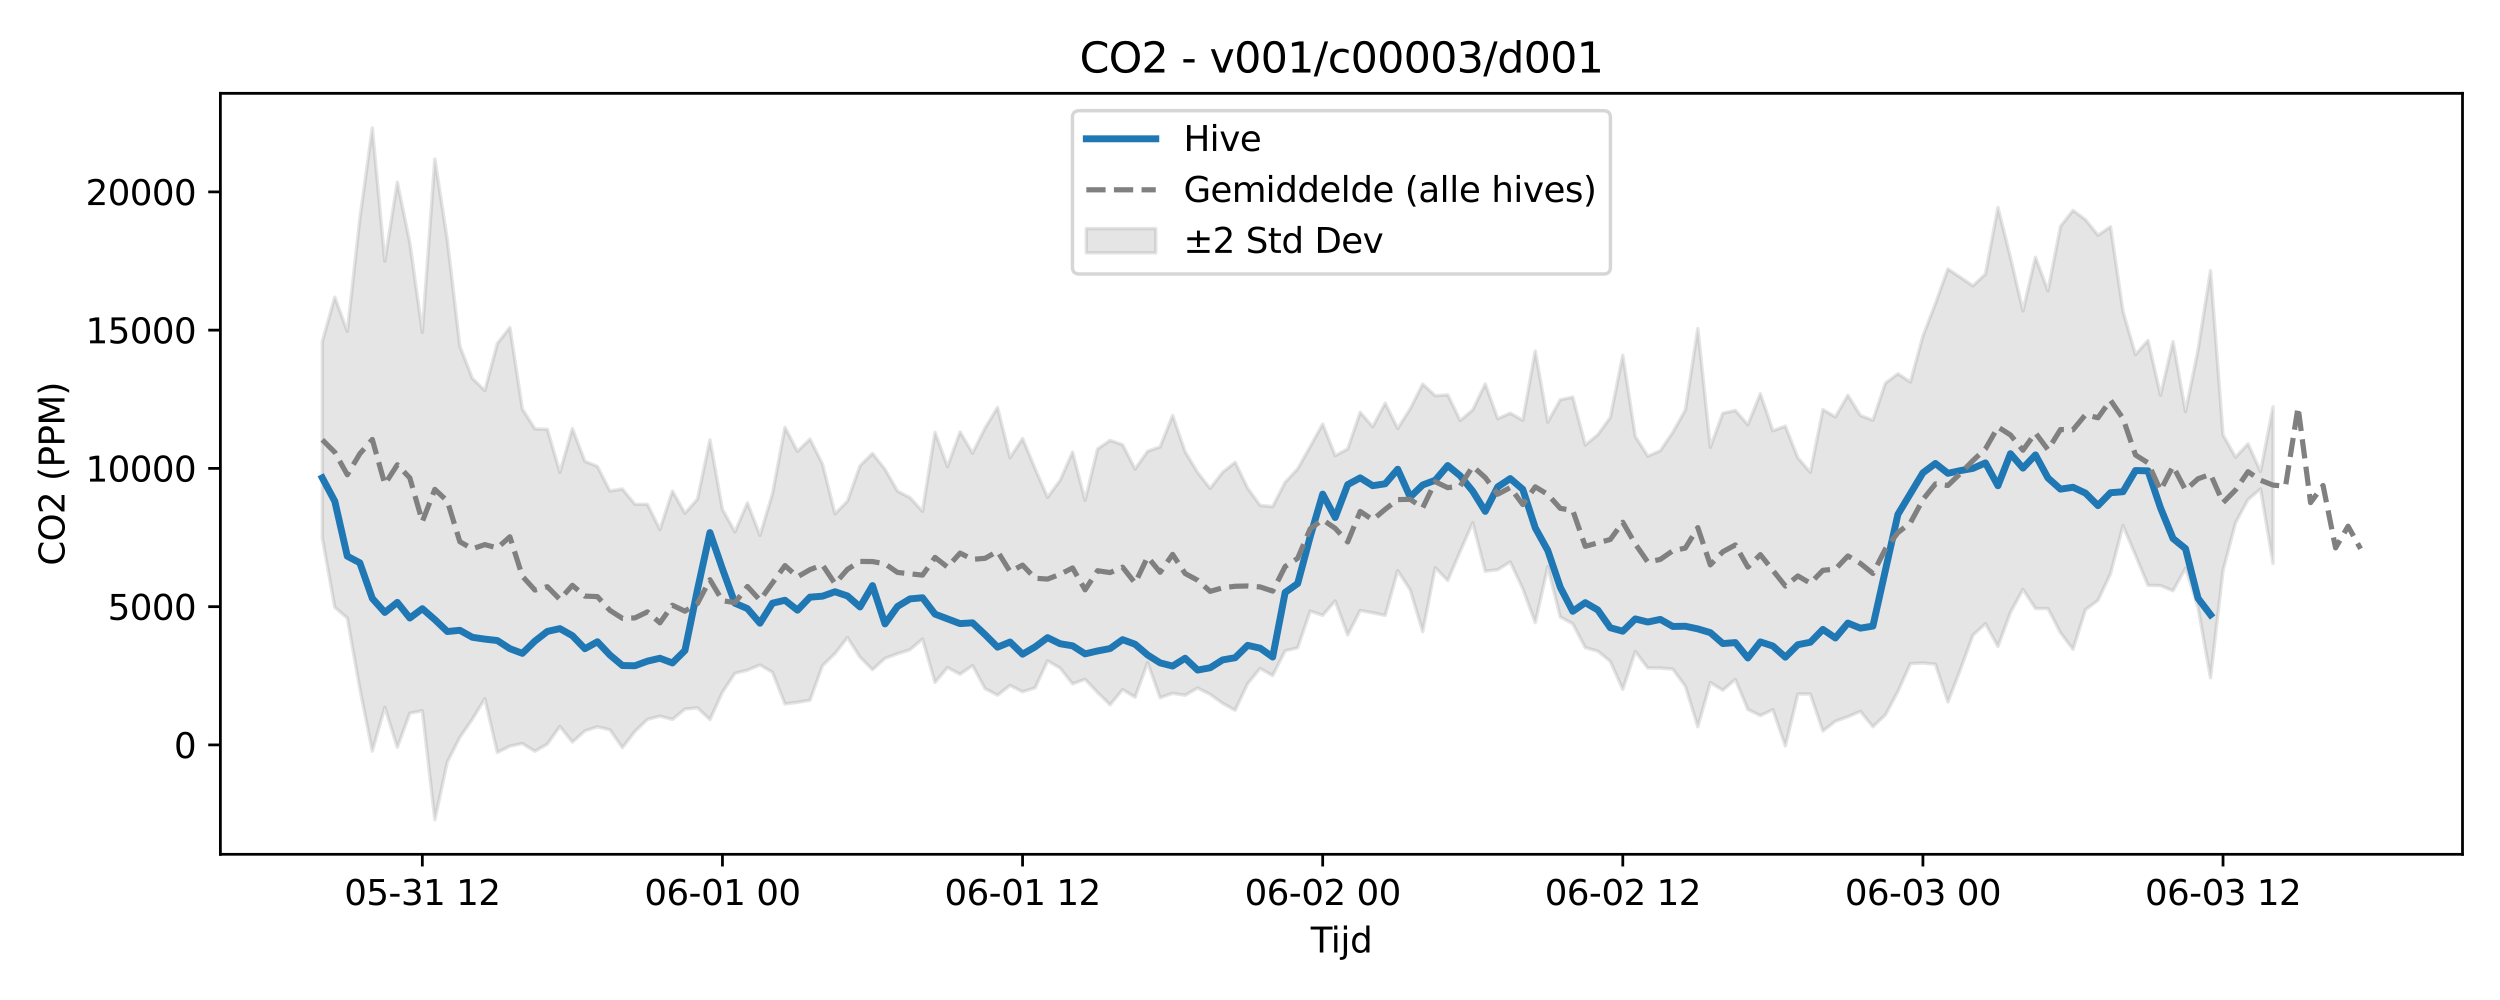 <?xml version="1.0" encoding="utf-8" standalone="no"?>
<!DOCTYPE svg PUBLIC "-//W3C//DTD SVG 1.1//EN"
  "http://www.w3.org/Graphics/SVG/1.1/DTD/svg11.dtd">
<svg xmlns:xlink="http://www.w3.org/1999/xlink" width="720pt" height="288pt" viewBox="0 0 720 288" xmlns="http://www.w3.org/2000/svg" version="1.1">
 <defs>
  <style type="text/css">*{stroke-linejoin: round; stroke-linecap: butt}</style>
 </defs>
 <g id="figure_1">
  <g id="patch_1">
   <path d="M 0 288 
L 720 288 
L 720 0 
L 0 0 
z
" style="fill: #ffffff"/>
  </g>
  <g id="axes_1">
   <g id="patch_2">
    <path d="M 63.47 246.04 
L 709.2 246.04 
L 709.2 26.88 
L 63.47 26.88 
z
" style="fill: #ffffff"/>
   </g>
   <g id="FillBetweenPolyCollection_1">
    <defs>
     <path id="m9dc42ffeba" d="M 92.821 -189.612 
L 92.821 -133.064 
L 96.423 -113.085 
L 100.024 -110.001 
L 103.626 -89.713 
L 107.227 -71.7 
L 110.828 -84.316 
L 114.43 -72.768 
L 118.031 -82.601 
L 121.633 -83.304 
L 125.234 -51.922 
L 128.835 -68.562 
L 132.437 -75.65 
L 136.038 -80.87 
L 139.639 -86.763 
L 143.241 -71.301 
L 146.842 -73.111 
L 150.444 -73.869 
L 154.045 -71.629 
L 157.646 -73.724 
L 161.248 -78.782 
L 164.849 -74.279 
L 168.451 -77.502 
L 172.052 -78.667 
L 175.653 -77.838 
L 179.255 -72.668 
L 182.856 -77.336 
L 186.458 -80.811 
L 190.059 -81.745 
L 193.66 -80.799 
L 197.262 -83.781 
L 200.863 -84.152 
L 204.465 -80.753 
L 208.066 -88.667 
L 211.667 -94.09 
L 215.269 -94.985 
L 218.87 -96.492 
L 222.472 -94.39 
L 226.073 -85.267 
L 229.674 -85.727 
L 233.276 -86.34 
L 236.877 -96.282 
L 240.479 -99.778 
L 244.08 -104.398 
L 247.681 -98.752 
L 251.283 -95.131 
L 254.884 -98.405 
L 258.486 -99.74 
L 262.087 -100.87 
L 265.688 -103.971 
L 269.29 -91.457 
L 272.891 -95.737 
L 276.492 -93.824 
L 280.094 -96.32 
L 283.695 -89.676 
L 287.297 -87.791 
L 290.898 -90.602 
L 294.499 -88.768 
L 298.101 -89.904 
L 301.702 -97.682 
L 305.304 -95.595 
L 308.905 -91.046 
L 312.506 -92.357 
L 316.108 -88.549 
L 319.709 -85.011 
L 323.311 -89.403 
L 326.912 -87.203 
L 330.513 -97.173 
L 334.115 -87.071 
L 337.716 -88.318 
L 341.318 -87.76 
L 344.919 -89.848 
L 348.52 -88.032 
L 352.122 -85.446 
L 355.723 -83.454 
L 359.325 -91.096 
L 362.926 -95.494 
L 366.527 -93.433 
L 370.129 -100.579 
L 373.73 -101.437 
L 377.332 -112.008 
L 380.933 -110.781 
L 384.534 -114.923 
L 388.136 -105.139 
L 391.737 -112.174 
L 395.338 -111.524 
L 398.94 -110.764 
L 402.541 -123.637 
L 406.143 -118.122 
L 409.744 -106.09 
L 413.345 -124.502 
L 416.947 -120.823 
L 420.548 -129.225 
L 424.15 -137.452 
L 427.751 -123.492 
L 431.352 -123.935 
L 434.954 -126.158 
L 438.555 -118.444 
L 442.157 -108.688 
L 445.758 -124.797 
L 449.359 -110.328 
L 452.961 -108.349 
L 456.562 -101.485 
L 460.164 -100.472 
L 463.765 -97.515 
L 467.366 -89.475 
L 470.968 -100.364 
L 474.569 -95.615 
L 478.171 -95.595 
L 481.772 -95.281 
L 485.373 -90.403 
L 488.975 -78.691 
L 492.576 -91.437 
L 496.178 -89.209 
L 499.779 -92.32 
L 503.38 -83.673 
L 506.982 -81.907 
L 510.583 -83.607 
L 514.184 -73.16 
L 517.786 -88.109 
L 521.387 -88.1 
L 524.989 -77.467 
L 528.59 -80.268 
L 532.191 -81.584 
L 535.793 -83.134 
L 539.394 -78.698 
L 542.996 -82.114 
L 546.597 -88.839 
L 550.198 -96.884 
L 553.8 -97.052 
L 557.401 -96.69 
L 561.003 -85.836 
L 564.604 -95.204 
L 568.205 -105.051 
L 571.807 -108.364 
L 575.408 -101.823 
L 579.01 -111.619 
L 582.611 -118.246 
L 586.212 -112.745 
L 589.814 -112.728 
L 593.415 -105.796 
L 597.017 -101.002 
L 600.618 -112.412 
L 604.219 -115.102 
L 607.821 -122.739 
L 611.422 -136.623 
L 615.024 -128.073 
L 618.625 -119.439 
L 622.226 -119.338 
L 625.828 -117.855 
L 629.429 -124.352 
L 633.031 -113.023 
L 636.632 -92.803 
L 640.233 -123.706 
L 643.835 -137.444 
L 647.436 -144.124 
L 651.037 -147.192 
L 654.639 -125.714 
L 654.639 -170.851 
L 654.639 -170.851 
L 651.037 -152.192 
L 647.436 -160.18 
L 643.835 -156.334 
L 640.233 -162.744 
L 636.632 -210.026 
L 633.031 -187.197 
L 629.429 -169.42 
L 625.828 -189.628 
L 622.226 -174.188 
L 618.625 -189.969 
L 615.024 -185.856 
L 611.422 -198.344 
L 607.821 -222.704 
L 604.219 -220.256 
L 600.618 -224.721 
L 597.017 -227.415 
L 593.415 -222.779 
L 589.814 -204.217 
L 586.212 -213.914 
L 582.611 -198.434 
L 579.01 -213.856 
L 575.408 -228.234 
L 571.807 -209.069 
L 568.205 -205.681 
L 564.604 -208.125 
L 561.003 -210.543 
L 557.401 -200.571 
L 553.8 -191.21 
L 550.198 -177.975 
L 546.597 -180.353 
L 542.996 -177.633 
L 539.394 -166.968 
L 535.793 -168.347 
L 532.191 -174.173 
L 528.59 -167.927 
L 524.989 -170.039 
L 521.387 -151.972 
L 517.786 -156.134 
L 514.184 -165.274 
L 510.583 -163.951 
L 506.982 -174.622 
L 503.38 -165.669 
L 499.779 -169.79 
L 496.178 -169.001 
L 492.576 -159.186 
L 488.975 -193.39 
L 485.373 -169.905 
L 481.772 -163.493 
L 478.171 -158.191 
L 474.569 -156.621 
L 470.968 -162.294 
L 467.366 -185.702 
L 463.765 -167.743 
L 460.164 -162.799 
L 456.562 -159.836 
L 452.961 -173.622 
L 449.359 -172.861 
L 445.758 -166.434 
L 442.157 -186.893 
L 438.555 -166.946 
L 434.954 -169.007 
L 431.352 -167.403 
L 427.751 -177.43 
L 424.15 -169.951 
L 420.548 -166.878 
L 416.947 -174.287 
L 413.345 -174.024 
L 409.744 -177.377 
L 406.143 -170.271 
L 402.541 -164.593 
L 398.94 -171.883 
L 395.338 -165.088 
L 391.737 -169.245 
L 388.136 -158.708 
L 384.534 -156.768 
L 380.933 -165.869 
L 377.332 -159.376 
L 373.73 -152.97 
L 370.129 -149.113 
L 366.527 -142.097 
L 362.926 -142.432 
L 359.325 -147.389 
L 355.723 -154.854 
L 352.122 -151.985 
L 348.52 -147.326 
L 344.919 -151.925 
L 341.318 -157.899 
L 337.716 -168.36 
L 334.115 -159.303 
L 330.513 -158.035 
L 326.912 -152.917 
L 323.311 -159.908 
L 319.709 -161.177 
L 316.108 -158.709 
L 312.506 -143.911 
L 308.905 -157.805 
L 305.304 -149.636 
L 301.702 -144.768 
L 298.101 -153.038 
L 294.499 -161.717 
L 290.898 -156.164 
L 287.297 -170.634 
L 283.695 -164.734 
L 280.094 -157.496 
L 276.492 -163.586 
L 272.891 -153.614 
L 269.29 -163.489 
L 265.688 -140.756 
L 262.087 -144.681 
L 258.486 -146.538 
L 254.884 -152.852 
L 251.283 -157.408 
L 247.681 -153.861 
L 244.08 -143.687 
L 240.479 -140.007 
L 236.877 -154.355 
L 233.276 -161.549 
L 229.674 -158.014 
L 226.073 -164.933 
L 222.472 -145.781 
L 218.87 -133.8 
L 215.269 -143.188 
L 211.667 -134.823 
L 208.066 -141.303 
L 204.465 -161.325 
L 200.863 -144.22 
L 197.262 -140.188 
L 193.66 -146.579 
L 190.059 -135.495 
L 186.458 -142.749 
L 182.856 -142.751 
L 179.255 -147.178 
L 175.653 -146.598 
L 172.052 -153.692 
L 168.451 -155.138 
L 164.849 -164.575 
L 161.248 -151.958 
L 157.646 -164.339 
L 154.045 -164.493 
L 150.444 -170.208 
L 146.842 -193.689 
L 143.241 -189.083 
L 139.639 -175.531 
L 136.038 -179.03 
L 132.437 -188.304 
L 128.835 -218.811 
L 125.234 -242.199 
L 121.633 -192.287 
L 118.031 -218.107 
L 114.43 -235.524 
L 110.828 -212.795 
L 107.227 -251.158 
L 103.626 -224.921 
L 100.024 -192.546 
L 96.423 -202.408 
L 92.821 -189.612 
z
" style="stroke: #808080; stroke-opacity: 0.2"/>
    </defs>
    <g clip-path="url(#p0745dbe389)">
     <use xlink:href="#m9dc42ffeba" x="0" y="288" style="fill: #808080; fill-opacity: 0.2; stroke: #808080; stroke-opacity: 0.2"/>
    </g>
   </g>
   <g id="matplotlib.axis_1">
    <g id="xtick_1">
     <g id="line2d_1">
      <defs>
       <path id="m392ac0cf1e" d="M 0 0 
L 0 3.5 
" style="stroke: #000000; stroke-width: 0.8"/>
      </defs>
      <g>
       <use xlink:href="#m392ac0cf1e" x="121.633" y="246.04" style="stroke: #000000; stroke-width: 0.8"/>
      </g>
     </g>
     <g id="text_1">
      <!-- 05-31 12 -->
      <g transform="translate(99.152 260.638) scale(0.1 -0.1)">
       <defs>
        <path id="DejaVuSans-30" d="M 2034 4250 
Q 1547 4250 1301 3770 
Q 1056 3291 1056 2328 
Q 1056 1369 1301 889 
Q 1547 409 2034 409 
Q 2525 409 2770 889 
Q 3016 1369 3016 2328 
Q 3016 3291 2770 3770 
Q 2525 4250 2034 4250 
z
M 2034 4750 
Q 2819 4750 3233 4129 
Q 3647 3509 3647 2328 
Q 3647 1150 3233 529 
Q 2819 -91 2034 -91 
Q 1250 -91 836 529 
Q 422 1150 422 2328 
Q 422 3509 836 4129 
Q 1250 4750 2034 4750 
z
" transform="scale(0.016)"/>
        <path id="DejaVuSans-35" d="M 691 4666 
L 3169 4666 
L 3169 4134 
L 1269 4134 
L 1269 2991 
Q 1406 3038 1543 3061 
Q 1681 3084 1819 3084 
Q 2600 3084 3056 2656 
Q 3513 2228 3513 1497 
Q 3513 744 3044 326 
Q 2575 -91 1722 -91 
Q 1428 -91 1123 -41 
Q 819 9 494 109 
L 494 744 
Q 775 591 1075 516 
Q 1375 441 1709 441 
Q 2250 441 2565 725 
Q 2881 1009 2881 1497 
Q 2881 1984 2565 2268 
Q 2250 2553 1709 2553 
Q 1456 2553 1204 2497 
Q 953 2441 691 2322 
L 691 4666 
z
" transform="scale(0.016)"/>
        <path id="DejaVuSans-2d" d="M 313 2009 
L 1997 2009 
L 1997 1497 
L 313 1497 
L 313 2009 
z
" transform="scale(0.016)"/>
        <path id="DejaVuSans-33" d="M 2597 2516 
Q 3050 2419 3304 2112 
Q 3559 1806 3559 1356 
Q 3559 666 3084 287 
Q 2609 -91 1734 -91 
Q 1441 -91 1130 -33 
Q 819 25 488 141 
L 488 750 
Q 750 597 1062 519 
Q 1375 441 1716 441 
Q 2309 441 2620 675 
Q 2931 909 2931 1356 
Q 2931 1769 2642 2001 
Q 2353 2234 1838 2234 
L 1294 2234 
L 1294 2753 
L 1863 2753 
Q 2328 2753 2575 2939 
Q 2822 3125 2822 3475 
Q 2822 3834 2567 4026 
Q 2313 4219 1838 4219 
Q 1578 4219 1281 4162 
Q 984 4106 628 3988 
L 628 4550 
Q 988 4650 1302 4700 
Q 1616 4750 1894 4750 
Q 2613 4750 3031 4423 
Q 3450 4097 3450 3541 
Q 3450 3153 3228 2886 
Q 3006 2619 2597 2516 
z
" transform="scale(0.016)"/>
        <path id="DejaVuSans-31" d="M 794 531 
L 1825 531 
L 1825 4091 
L 703 3866 
L 703 4441 
L 1819 4666 
L 2450 4666 
L 2450 531 
L 3481 531 
L 3481 0 
L 794 0 
L 794 531 
z
" transform="scale(0.016)"/>
        <path id="DejaVuSans-20" transform="scale(0.016)"/>
        <path id="DejaVuSans-32" d="M 1228 531 
L 3431 531 
L 3431 0 
L 469 0 
L 469 531 
Q 828 903 1448 1529 
Q 2069 2156 2228 2338 
Q 2531 2678 2651 2914 
Q 2772 3150 2772 3378 
Q 2772 3750 2511 3984 
Q 2250 4219 1831 4219 
Q 1534 4219 1204 4116 
Q 875 4013 500 3803 
L 500 4441 
Q 881 4594 1212 4672 
Q 1544 4750 1819 4750 
Q 2544 4750 2975 4387 
Q 3406 4025 3406 3419 
Q 3406 3131 3298 2873 
Q 3191 2616 2906 2266 
Q 2828 2175 2409 1742 
Q 1991 1309 1228 531 
z
" transform="scale(0.016)"/>
       </defs>
       <use xlink:href="#DejaVuSans-30"/>
       <use xlink:href="#DejaVuSans-35" transform="translate(63.623 0)"/>
       <use xlink:href="#DejaVuSans-2d" transform="translate(127.246 0)"/>
       <use xlink:href="#DejaVuSans-33" transform="translate(163.33 0)"/>
       <use xlink:href="#DejaVuSans-31" transform="translate(226.953 0)"/>
       <use xlink:href="#DejaVuSans-20" transform="translate(290.576 0)"/>
       <use xlink:href="#DejaVuSans-31" transform="translate(322.363 0)"/>
       <use xlink:href="#DejaVuSans-32" transform="translate(385.986 0)"/>
      </g>
     </g>
    </g>
    <g id="xtick_2">
     <g id="line2d_2">
      <g>
       <use xlink:href="#m392ac0cf1e" x="208.066" y="246.04" style="stroke: #000000; stroke-width: 0.8"/>
      </g>
     </g>
     <g id="text_2">
      <!-- 06-01 00 -->
      <g transform="translate(185.586 260.638) scale(0.1 -0.1)">
       <defs>
        <path id="DejaVuSans-36" d="M 2113 2584 
Q 1688 2584 1439 2293 
Q 1191 2003 1191 1497 
Q 1191 994 1439 701 
Q 1688 409 2113 409 
Q 2538 409 2786 701 
Q 3034 994 3034 1497 
Q 3034 2003 2786 2293 
Q 2538 2584 2113 2584 
z
M 3366 4563 
L 3366 3988 
Q 3128 4100 2886 4159 
Q 2644 4219 2406 4219 
Q 1781 4219 1451 3797 
Q 1122 3375 1075 2522 
Q 1259 2794 1537 2939 
Q 1816 3084 2150 3084 
Q 2853 3084 3261 2657 
Q 3669 2231 3669 1497 
Q 3669 778 3244 343 
Q 2819 -91 2113 -91 
Q 1303 -91 875 529 
Q 447 1150 447 2328 
Q 447 3434 972 4092 
Q 1497 4750 2381 4750 
Q 2619 4750 2861 4703 
Q 3103 4656 3366 4563 
z
" transform="scale(0.016)"/>
       </defs>
       <use xlink:href="#DejaVuSans-30"/>
       <use xlink:href="#DejaVuSans-36" transform="translate(63.623 0)"/>
       <use xlink:href="#DejaVuSans-2d" transform="translate(127.246 0)"/>
       <use xlink:href="#DejaVuSans-30" transform="translate(163.33 0)"/>
       <use xlink:href="#DejaVuSans-31" transform="translate(226.953 0)"/>
       <use xlink:href="#DejaVuSans-20" transform="translate(290.576 0)"/>
       <use xlink:href="#DejaVuSans-30" transform="translate(322.363 0)"/>
       <use xlink:href="#DejaVuSans-30" transform="translate(385.986 0)"/>
      </g>
     </g>
    </g>
    <g id="xtick_3">
     <g id="line2d_3">
      <g>
       <use xlink:href="#m392ac0cf1e" x="294.499" y="246.04" style="stroke: #000000; stroke-width: 0.8"/>
      </g>
     </g>
     <g id="text_3">
      <!-- 06-01 12 -->
      <g transform="translate(272.019 260.638) scale(0.1 -0.1)">
       <use xlink:href="#DejaVuSans-30"/>
       <use xlink:href="#DejaVuSans-36" transform="translate(63.623 0)"/>
       <use xlink:href="#DejaVuSans-2d" transform="translate(127.246 0)"/>
       <use xlink:href="#DejaVuSans-30" transform="translate(163.33 0)"/>
       <use xlink:href="#DejaVuSans-31" transform="translate(226.953 0)"/>
       <use xlink:href="#DejaVuSans-20" transform="translate(290.576 0)"/>
       <use xlink:href="#DejaVuSans-31" transform="translate(322.363 0)"/>
       <use xlink:href="#DejaVuSans-32" transform="translate(385.986 0)"/>
      </g>
     </g>
    </g>
    <g id="xtick_4">
     <g id="line2d_4">
      <g>
       <use xlink:href="#m392ac0cf1e" x="380.933" y="246.04" style="stroke: #000000; stroke-width: 0.8"/>
      </g>
     </g>
     <g id="text_4">
      <!-- 06-02 00 -->
      <g transform="translate(358.452 260.638) scale(0.1 -0.1)">
       <use xlink:href="#DejaVuSans-30"/>
       <use xlink:href="#DejaVuSans-36" transform="translate(63.623 0)"/>
       <use xlink:href="#DejaVuSans-2d" transform="translate(127.246 0)"/>
       <use xlink:href="#DejaVuSans-30" transform="translate(163.33 0)"/>
       <use xlink:href="#DejaVuSans-32" transform="translate(226.953 0)"/>
       <use xlink:href="#DejaVuSans-20" transform="translate(290.576 0)"/>
       <use xlink:href="#DejaVuSans-30" transform="translate(322.363 0)"/>
       <use xlink:href="#DejaVuSans-30" transform="translate(385.986 0)"/>
      </g>
     </g>
    </g>
    <g id="xtick_5">
     <g id="line2d_5">
      <g>
       <use xlink:href="#m392ac0cf1e" x="467.366" y="246.04" style="stroke: #000000; stroke-width: 0.8"/>
      </g>
     </g>
     <g id="text_5">
      <!-- 06-02 12 -->
      <g transform="translate(444.886 260.638) scale(0.1 -0.1)">
       <use xlink:href="#DejaVuSans-30"/>
       <use xlink:href="#DejaVuSans-36" transform="translate(63.623 0)"/>
       <use xlink:href="#DejaVuSans-2d" transform="translate(127.246 0)"/>
       <use xlink:href="#DejaVuSans-30" transform="translate(163.33 0)"/>
       <use xlink:href="#DejaVuSans-32" transform="translate(226.953 0)"/>
       <use xlink:href="#DejaVuSans-20" transform="translate(290.576 0)"/>
       <use xlink:href="#DejaVuSans-31" transform="translate(322.363 0)"/>
       <use xlink:href="#DejaVuSans-32" transform="translate(385.986 0)"/>
      </g>
     </g>
    </g>
    <g id="xtick_6">
     <g id="line2d_6">
      <g>
       <use xlink:href="#m392ac0cf1e" x="553.8" y="246.04" style="stroke: #000000; stroke-width: 0.8"/>
      </g>
     </g>
     <g id="text_6">
      <!-- 06-03 00 -->
      <g transform="translate(531.319 260.638) scale(0.1 -0.1)">
       <use xlink:href="#DejaVuSans-30"/>
       <use xlink:href="#DejaVuSans-36" transform="translate(63.623 0)"/>
       <use xlink:href="#DejaVuSans-2d" transform="translate(127.246 0)"/>
       <use xlink:href="#DejaVuSans-30" transform="translate(163.33 0)"/>
       <use xlink:href="#DejaVuSans-33" transform="translate(226.953 0)"/>
       <use xlink:href="#DejaVuSans-20" transform="translate(290.576 0)"/>
       <use xlink:href="#DejaVuSans-30" transform="translate(322.363 0)"/>
       <use xlink:href="#DejaVuSans-30" transform="translate(385.986 0)"/>
      </g>
     </g>
    </g>
    <g id="xtick_7">
     <g id="line2d_7">
      <g>
       <use xlink:href="#m392ac0cf1e" x="640.233" y="246.04" style="stroke: #000000; stroke-width: 0.8"/>
      </g>
     </g>
     <g id="text_7">
      <!-- 06-03 12 -->
      <g transform="translate(617.753 260.638) scale(0.1 -0.1)">
       <use xlink:href="#DejaVuSans-30"/>
       <use xlink:href="#DejaVuSans-36" transform="translate(63.623 0)"/>
       <use xlink:href="#DejaVuSans-2d" transform="translate(127.246 0)"/>
       <use xlink:href="#DejaVuSans-30" transform="translate(163.33 0)"/>
       <use xlink:href="#DejaVuSans-33" transform="translate(226.953 0)"/>
       <use xlink:href="#DejaVuSans-20" transform="translate(290.576 0)"/>
       <use xlink:href="#DejaVuSans-31" transform="translate(322.363 0)"/>
       <use xlink:href="#DejaVuSans-32" transform="translate(385.986 0)"/>
      </g>
     </g>
    </g>
    <g id="text_8">
     <!-- Tijd -->
     <g transform="translate(377.485 274.317) scale(0.1 -0.1)">
      <defs>
       <path id="DejaVuSans-54" d="M -19 4666 
L 3928 4666 
L 3928 4134 
L 2272 4134 
L 2272 0 
L 1638 0 
L 1638 4134 
L -19 4134 
L -19 4666 
z
" transform="scale(0.016)"/>
       <path id="DejaVuSans-69" d="M 603 3500 
L 1178 3500 
L 1178 0 
L 603 0 
L 603 3500 
z
M 603 4863 
L 1178 4863 
L 1178 4134 
L 603 4134 
L 603 4863 
z
" transform="scale(0.016)"/>
       <path id="DejaVuSans-6a" d="M 603 3500 
L 1178 3500 
L 1178 -63 
Q 1178 -731 923 -1031 
Q 669 -1331 103 -1331 
L -116 -1331 
L -116 -844 
L 38 -844 
Q 366 -844 484 -692 
Q 603 -541 603 -63 
L 603 3500 
z
M 603 4863 
L 1178 4863 
L 1178 4134 
L 603 4134 
L 603 4863 
z
" transform="scale(0.016)"/>
       <path id="DejaVuSans-64" d="M 2906 2969 
L 2906 4863 
L 3481 4863 
L 3481 0 
L 2906 0 
L 2906 525 
Q 2725 213 2448 61 
Q 2172 -91 1784 -91 
Q 1150 -91 751 415 
Q 353 922 353 1747 
Q 353 2572 751 3078 
Q 1150 3584 1784 3584 
Q 2172 3584 2448 3432 
Q 2725 3281 2906 2969 
z
M 947 1747 
Q 947 1113 1208 752 
Q 1469 391 1925 391 
Q 2381 391 2643 752 
Q 2906 1113 2906 1747 
Q 2906 2381 2643 2742 
Q 2381 3103 1925 3103 
Q 1469 3103 1208 2742 
Q 947 2381 947 1747 
z
" transform="scale(0.016)"/>
      </defs>
      <use xlink:href="#DejaVuSans-54"/>
      <use xlink:href="#DejaVuSans-69" transform="translate(57.959 0)"/>
      <use xlink:href="#DejaVuSans-6a" transform="translate(85.742 0)"/>
      <use xlink:href="#DejaVuSans-64" transform="translate(113.525 0)"/>
     </g>
    </g>
   </g>
   <g id="matplotlib.axis_2">
    <g id="ytick_1">
     <g id="line2d_8">
      <defs>
       <path id="mfed6778520" d="M 0 0 
L -3.5 0 
" style="stroke: #000000; stroke-width: 0.8"/>
      </defs>
      <g>
       <use xlink:href="#mfed6778520" x="63.47" y="214.532" style="stroke: #000000; stroke-width: 0.8"/>
      </g>
     </g>
     <g id="text_9">
      <!-- 0 -->
      <g transform="translate(50.108 218.331) scale(0.1 -0.1)">
       <use xlink:href="#DejaVuSans-30"/>
      </g>
     </g>
    </g>
    <g id="ytick_2">
     <g id="line2d_9">
      <g>
       <use xlink:href="#mfed6778520" x="63.47" y="174.716" style="stroke: #000000; stroke-width: 0.8"/>
      </g>
     </g>
     <g id="text_10">
      <!-- 5000 -->
      <g transform="translate(31.02 178.515) scale(0.1 -0.1)">
       <use xlink:href="#DejaVuSans-35"/>
       <use xlink:href="#DejaVuSans-30" transform="translate(63.623 0)"/>
       <use xlink:href="#DejaVuSans-30" transform="translate(127.246 0)"/>
       <use xlink:href="#DejaVuSans-30" transform="translate(190.869 0)"/>
      </g>
     </g>
    </g>
    <g id="ytick_3">
     <g id="line2d_10">
      <g>
       <use xlink:href="#mfed6778520" x="63.47" y="134.9" style="stroke: #000000; stroke-width: 0.8"/>
      </g>
     </g>
     <g id="text_11">
      <!-- 10000 -->
      <g transform="translate(24.657 138.699) scale(0.1 -0.1)">
       <use xlink:href="#DejaVuSans-31"/>
       <use xlink:href="#DejaVuSans-30" transform="translate(63.623 0)"/>
       <use xlink:href="#DejaVuSans-30" transform="translate(127.246 0)"/>
       <use xlink:href="#DejaVuSans-30" transform="translate(190.869 0)"/>
       <use xlink:href="#DejaVuSans-30" transform="translate(254.492 0)"/>
      </g>
     </g>
    </g>
    <g id="ytick_4">
     <g id="line2d_11">
      <g>
       <use xlink:href="#mfed6778520" x="63.47" y="95.084" style="stroke: #000000; stroke-width: 0.8"/>
      </g>
     </g>
     <g id="text_12">
      <!-- 15000 -->
      <g transform="translate(24.657 98.883) scale(0.1 -0.1)">
       <use xlink:href="#DejaVuSans-31"/>
       <use xlink:href="#DejaVuSans-35" transform="translate(63.623 0)"/>
       <use xlink:href="#DejaVuSans-30" transform="translate(127.246 0)"/>
       <use xlink:href="#DejaVuSans-30" transform="translate(190.869 0)"/>
       <use xlink:href="#DejaVuSans-30" transform="translate(254.492 0)"/>
      </g>
     </g>
    </g>
    <g id="ytick_5">
     <g id="line2d_12">
      <g>
       <use xlink:href="#mfed6778520" x="63.47" y="55.268" style="stroke: #000000; stroke-width: 0.8"/>
      </g>
     </g>
     <g id="text_13">
      <!-- 20000 -->
      <g transform="translate(24.657 59.067) scale(0.1 -0.1)">
       <use xlink:href="#DejaVuSans-32"/>
       <use xlink:href="#DejaVuSans-30" transform="translate(63.623 0)"/>
       <use xlink:href="#DejaVuSans-30" transform="translate(127.246 0)"/>
       <use xlink:href="#DejaVuSans-30" transform="translate(190.869 0)"/>
       <use xlink:href="#DejaVuSans-30" transform="translate(254.492 0)"/>
      </g>
     </g>
    </g>
    <g id="text_14">
     <!-- CO2 (PPM) -->
     <g transform="translate(18.578 162.903) rotate(-90) scale(0.1 -0.1)">
      <defs>
       <path id="DejaVuSans-43" d="M 4122 4306 
L 4122 3641 
Q 3803 3938 3442 4084 
Q 3081 4231 2675 4231 
Q 1875 4231 1450 3742 
Q 1025 3253 1025 2328 
Q 1025 1406 1450 917 
Q 1875 428 2675 428 
Q 3081 428 3442 575 
Q 3803 722 4122 1019 
L 4122 359 
Q 3791 134 3420 21 
Q 3050 -91 2638 -91 
Q 1578 -91 968 557 
Q 359 1206 359 2328 
Q 359 3453 968 4101 
Q 1578 4750 2638 4750 
Q 3056 4750 3426 4639 
Q 3797 4528 4122 4306 
z
" transform="scale(0.016)"/>
       <path id="DejaVuSans-4f" d="M 2522 4238 
Q 1834 4238 1429 3725 
Q 1025 3213 1025 2328 
Q 1025 1447 1429 934 
Q 1834 422 2522 422 
Q 3209 422 3611 934 
Q 4013 1447 4013 2328 
Q 4013 3213 3611 3725 
Q 3209 4238 2522 4238 
z
M 2522 4750 
Q 3503 4750 4090 4092 
Q 4678 3434 4678 2328 
Q 4678 1225 4090 567 
Q 3503 -91 2522 -91 
Q 1538 -91 948 565 
Q 359 1222 359 2328 
Q 359 3434 948 4092 
Q 1538 4750 2522 4750 
z
" transform="scale(0.016)"/>
       <path id="DejaVuSans-28" d="M 1984 4856 
Q 1566 4138 1362 3434 
Q 1159 2731 1159 2009 
Q 1159 1288 1364 580 
Q 1569 -128 1984 -844 
L 1484 -844 
Q 1016 -109 783 600 
Q 550 1309 550 2009 
Q 550 2706 781 3412 
Q 1013 4119 1484 4856 
L 1984 4856 
z
" transform="scale(0.016)"/>
       <path id="DejaVuSans-50" d="M 1259 4147 
L 1259 2394 
L 2053 2394 
Q 2494 2394 2734 2622 
Q 2975 2850 2975 3272 
Q 2975 3691 2734 3919 
Q 2494 4147 2053 4147 
L 1259 4147 
z
M 628 4666 
L 2053 4666 
Q 2838 4666 3239 4311 
Q 3641 3956 3641 3272 
Q 3641 2581 3239 2228 
Q 2838 1875 2053 1875 
L 1259 1875 
L 1259 0 
L 628 0 
L 628 4666 
z
" transform="scale(0.016)"/>
       <path id="DejaVuSans-4d" d="M 628 4666 
L 1569 4666 
L 2759 1491 
L 3956 4666 
L 4897 4666 
L 4897 0 
L 4281 0 
L 4281 4097 
L 3078 897 
L 2444 897 
L 1241 4097 
L 1241 0 
L 628 0 
L 628 4666 
z
" transform="scale(0.016)"/>
       <path id="DejaVuSans-29" d="M 513 4856 
L 1013 4856 
Q 1481 4119 1714 3412 
Q 1947 2706 1947 2009 
Q 1947 1309 1714 600 
Q 1481 -109 1013 -844 
L 513 -844 
Q 928 -128 1133 580 
Q 1338 1288 1338 2009 
Q 1338 2731 1133 3434 
Q 928 4138 513 4856 
z
" transform="scale(0.016)"/>
      </defs>
      <use xlink:href="#DejaVuSans-43"/>
      <use xlink:href="#DejaVuSans-4f" transform="translate(69.824 0)"/>
      <use xlink:href="#DejaVuSans-32" transform="translate(148.535 0)"/>
      <use xlink:href="#DejaVuSans-20" transform="translate(212.158 0)"/>
      <use xlink:href="#DejaVuSans-28" transform="translate(243.945 0)"/>
      <use xlink:href="#DejaVuSans-50" transform="translate(282.959 0)"/>
      <use xlink:href="#DejaVuSans-50" transform="translate(343.262 0)"/>
      <use xlink:href="#DejaVuSans-4d" transform="translate(403.564 0)"/>
      <use xlink:href="#DejaVuSans-29" transform="translate(489.844 0)"/>
     </g>
    </g>
   </g>
   <g id="line2d_13">
    <path d="M 92.821 137.623 
L 96.423 144.363 
L 100.024 160.183 
L 103.626 162.089 
L 107.227 172.348 
L 110.828 176.375 
L 114.43 173.495 
L 118.031 177.991 
L 121.633 175.305 
L 125.234 178.45 
L 128.835 181.88 
L 132.437 181.524 
L 136.038 183.539 
L 139.639 184.067 
L 143.241 184.473 
L 146.842 186.817 
L 150.444 188.163 
L 154.045 184.648 
L 157.646 181.843 
L 161.248 181.044 
L 164.849 183.08 
L 168.451 186.828 
L 172.052 184.832 
L 175.653 188.641 
L 179.255 191.672 
L 182.856 191.736 
L 186.458 190.411 
L 190.059 189.579 
L 193.66 190.931 
L 197.262 187.34 
L 200.863 169.853 
L 204.465 153.393 
L 208.066 163.843 
L 211.667 173.72 
L 215.269 175.281 
L 218.87 179.475 
L 222.472 173.715 
L 226.073 172.879 
L 229.674 175.727 
L 233.276 171.979 
L 236.877 171.7 
L 240.479 170.424 
L 244.08 171.637 
L 247.681 174.803 
L 251.283 168.656 
L 254.884 179.679 
L 258.486 174.657 
L 262.087 172.475 
L 265.688 172.157 
L 269.29 176.871 
L 276.492 179.597 
L 280.094 179.372 
L 283.695 182.759 
L 287.297 186.374 
L 290.898 184.909 
L 294.499 188.404 
L 298.101 186.313 
L 301.702 183.642 
L 305.304 185.394 
L 308.905 185.992 
L 312.506 188.314 
L 316.108 187.47 
L 319.709 186.784 
L 323.311 184.221 
L 326.912 185.542 
L 330.513 188.633 
L 334.115 190.91 
L 337.716 191.818 
L 341.318 189.575 
L 344.919 192.978 
L 348.52 192.318 
L 352.122 190.055 
L 355.723 189.424 
L 359.325 185.861 
L 362.926 186.674 
L 366.527 189.219 
L 370.129 170.612 
L 373.73 168.064 
L 377.332 154.582 
L 380.933 142.311 
L 384.534 149.045 
L 388.136 139.569 
L 391.737 137.623 
L 395.338 139.879 
L 398.94 139.33 
L 402.541 135.139 
L 406.143 143.15 
L 409.744 139.659 
L 413.345 138.316 
L 416.947 134.082 
L 420.548 137.037 
L 424.15 141.467 
L 427.751 147.272 
L 431.352 140.217 
L 434.954 137.833 
L 438.555 140.925 
L 442.157 152.023 
L 445.758 158.532 
L 449.359 169.134 
L 452.961 176.051 
L 456.562 173.564 
L 460.164 175.666 
L 463.765 180.789 
L 467.366 181.787 
L 470.968 178.254 
L 474.569 179.146 
L 478.171 178.387 
L 481.772 180.417 
L 485.373 180.362 
L 488.975 181.121 
L 492.576 182.198 
L 496.178 185.341 
L 499.779 185.065 
L 503.38 189.487 
L 506.982 184.871 
L 510.583 186.05 
L 514.184 189.267 
L 517.786 185.673 
L 521.387 184.964 
L 524.989 181.269 
L 528.59 183.733 
L 532.191 179.451 
L 535.793 180.906 
L 539.394 180.316 
L 546.597 148.148 
L 553.8 136.169 
L 557.401 133.48 
L 561.003 136.312 
L 564.604 135.534 
L 568.205 134.892 
L 571.807 133.315 
L 575.408 139.887 
L 579.01 130.671 
L 582.611 134.812 
L 586.212 131.019 
L 589.814 137.663 
L 593.415 140.872 
L 597.017 140.339 
L 600.618 142.011 
L 604.219 145.616 
L 607.821 141.91 
L 611.422 141.618 
L 615.024 135.513 
L 618.625 135.606 
L 622.226 146.271 
L 625.828 155.094 
L 629.429 158.012 
L 633.031 172.3 
L 636.632 177.049 
L 636.632 177.049 
" clip-path="url(#p0745dbe389)" style="fill: none; stroke: #1f77b4; stroke-width: 2; stroke-linecap: square"/>
   </g>
   <g id="line2d_14">
    <path d="M 92.821 126.662 
L 96.423 130.253 
L 100.024 136.726 
L 103.626 130.683 
L 107.227 126.571 
L 110.828 139.445 
L 114.43 133.854 
L 118.031 137.646 
L 121.633 150.205 
L 125.234 140.94 
L 128.835 144.313 
L 132.437 156.023 
L 136.038 158.05 
L 139.639 156.853 
L 143.241 157.808 
L 146.842 154.6 
L 150.444 165.962 
L 154.045 169.939 
L 157.646 168.968 
L 161.248 172.63 
L 164.849 168.573 
L 168.451 171.68 
L 172.052 171.82 
L 175.653 175.782 
L 179.255 178.077 
L 182.856 177.956 
L 186.458 176.22 
L 190.059 179.38 
L 193.66 174.311 
L 197.262 176.016 
L 200.863 173.814 
L 204.465 166.961 
L 208.066 173.015 
L 211.667 173.543 
L 215.269 168.914 
L 218.87 172.854 
L 226.073 162.9 
L 229.674 166.13 
L 233.276 164.055 
L 236.877 162.682 
L 240.479 168.107 
L 244.08 163.957 
L 247.681 161.693 
L 251.283 161.731 
L 254.884 162.371 
L 258.486 164.861 
L 265.688 165.636 
L 269.29 160.527 
L 272.891 163.325 
L 276.492 159.295 
L 280.094 161.092 
L 283.695 160.795 
L 287.297 158.787 
L 290.898 164.617 
L 294.499 162.757 
L 298.101 166.529 
L 301.702 166.775 
L 305.304 165.385 
L 308.905 163.575 
L 312.506 169.866 
L 316.108 164.371 
L 319.709 164.906 
L 323.311 163.344 
L 326.912 167.94 
L 330.513 160.396 
L 334.115 164.813 
L 337.716 159.661 
L 341.318 165.17 
L 344.919 167.113 
L 348.52 170.321 
L 352.122 169.285 
L 355.723 168.846 
L 359.325 168.758 
L 362.926 169.037 
L 366.527 170.235 
L 370.129 163.154 
L 373.73 160.796 
L 377.332 152.308 
L 380.933 149.675 
L 384.534 152.155 
L 388.136 156.077 
L 391.737 147.291 
L 395.338 149.694 
L 398.94 146.676 
L 402.541 143.885 
L 406.143 143.804 
L 409.744 146.267 
L 413.345 138.737 
L 416.947 140.445 
L 420.548 139.948 
L 424.15 134.299 
L 427.751 137.539 
L 431.352 142.331 
L 434.954 140.417 
L 438.555 145.305 
L 442.157 140.21 
L 445.758 142.385 
L 449.359 146.406 
L 452.961 147.014 
L 456.562 157.339 
L 463.765 155.371 
L 467.366 150.412 
L 470.968 156.671 
L 474.569 161.882 
L 478.171 161.107 
L 481.772 158.613 
L 485.373 157.846 
L 488.975 151.96 
L 492.576 162.688 
L 496.178 158.895 
L 499.779 156.945 
L 503.38 163.329 
L 506.982 159.736 
L 514.184 168.783 
L 517.786 165.878 
L 521.387 167.964 
L 524.989 164.247 
L 528.59 163.902 
L 532.191 160.122 
L 535.793 162.259 
L 539.394 165.167 
L 542.996 158.127 
L 546.597 153.404 
L 550.198 150.571 
L 553.8 143.869 
L 557.401 139.37 
L 561.003 139.81 
L 564.604 136.335 
L 568.205 132.634 
L 571.807 129.284 
L 575.408 122.972 
L 579.01 125.262 
L 582.611 129.66 
L 586.212 124.671 
L 589.814 129.528 
L 593.415 123.712 
L 597.017 123.791 
L 600.618 119.433 
L 604.219 120.321 
L 607.821 115.278 
L 611.422 120.517 
L 615.024 131.036 
L 618.625 133.296 
L 622.226 141.237 
L 625.828 134.258 
L 629.429 141.114 
L 633.031 137.89 
L 636.632 136.585 
L 640.233 144.775 
L 643.835 141.111 
L 647.436 135.848 
L 651.037 138.308 
L 654.639 139.718 
L 658.24 140.012 
L 661.842 117.264 
L 665.443 144.75 
L 669.044 139.834 
L 672.646 157.794 
L 676.247 151.547 
L 679.849 158.049 
L 679.849 158.049 
" clip-path="url(#p0745dbe389)" style="fill: none; stroke-dasharray: 5.55,2.4; stroke-dashoffset: 0; stroke: #808080; stroke-width: 1.5"/>
   </g>
   <g id="patch_3">
    <path d="M 63.47 246.04 
L 63.47 26.88 
" style="fill: none; stroke: #000000; stroke-width: 0.8; stroke-linejoin: miter; stroke-linecap: square"/>
   </g>
   <g id="patch_4">
    <path d="M 709.2 246.04 
L 709.2 26.88 
" style="fill: none; stroke: #000000; stroke-width: 0.8; stroke-linejoin: miter; stroke-linecap: square"/>
   </g>
   <g id="patch_5">
    <path d="M 63.47 246.04 
L 709.2 246.04 
" style="fill: none; stroke: #000000; stroke-width: 0.8; stroke-linejoin: miter; stroke-linecap: square"/>
   </g>
   <g id="patch_6">
    <path d="M 63.47 26.88 
L 709.2 26.88 
" style="fill: none; stroke: #000000; stroke-width: 0.8; stroke-linejoin: miter; stroke-linecap: square"/>
   </g>
   <g id="text_15">
    <!-- CO2 - v001/c00003/d001 -->
    <g transform="translate(310.932 20.88) scale(0.12 -0.12)">
     <defs>
      <path id="DejaVuSans-76" d="M 191 3500 
L 800 3500 
L 1894 563 
L 2988 3500 
L 3597 3500 
L 2284 0 
L 1503 0 
L 191 3500 
z
" transform="scale(0.016)"/>
      <path id="DejaVuSans-2f" d="M 1625 4666 
L 2156 4666 
L 531 -594 
L 0 -594 
L 1625 4666 
z
" transform="scale(0.016)"/>
      <path id="DejaVuSans-63" d="M 3122 3366 
L 3122 2828 
Q 2878 2963 2633 3030 
Q 2388 3097 2138 3097 
Q 1578 3097 1268 2742 
Q 959 2388 959 1747 
Q 959 1106 1268 751 
Q 1578 397 2138 397 
Q 2388 397 2633 464 
Q 2878 531 3122 666 
L 3122 134 
Q 2881 22 2623 -34 
Q 2366 -91 2075 -91 
Q 1284 -91 818 406 
Q 353 903 353 1747 
Q 353 2603 823 3093 
Q 1294 3584 2113 3584 
Q 2378 3584 2631 3529 
Q 2884 3475 3122 3366 
z
" transform="scale(0.016)"/>
     </defs>
     <use xlink:href="#DejaVuSans-43"/>
     <use xlink:href="#DejaVuSans-4f" transform="translate(69.824 0)"/>
     <use xlink:href="#DejaVuSans-32" transform="translate(148.535 0)"/>
     <use xlink:href="#DejaVuSans-20" transform="translate(212.158 0)"/>
     <use xlink:href="#DejaVuSans-2d" transform="translate(243.945 0)"/>
     <use xlink:href="#DejaVuSans-20" transform="translate(280.029 0)"/>
     <use xlink:href="#DejaVuSans-76" transform="translate(311.816 0)"/>
     <use xlink:href="#DejaVuSans-30" transform="translate(370.996 0)"/>
     <use xlink:href="#DejaVuSans-30" transform="translate(434.619 0)"/>
     <use xlink:href="#DejaVuSans-31" transform="translate(498.242 0)"/>
     <use xlink:href="#DejaVuSans-2f" transform="translate(561.865 0)"/>
     <use xlink:href="#DejaVuSans-63" transform="translate(595.557 0)"/>
     <use xlink:href="#DejaVuSans-30" transform="translate(650.537 0)"/>
     <use xlink:href="#DejaVuSans-30" transform="translate(714.16 0)"/>
     <use xlink:href="#DejaVuSans-30" transform="translate(777.783 0)"/>
     <use xlink:href="#DejaVuSans-30" transform="translate(841.406 0)"/>
     <use xlink:href="#DejaVuSans-33" transform="translate(905.029 0)"/>
     <use xlink:href="#DejaVuSans-2f" transform="translate(968.652 0)"/>
     <use xlink:href="#DejaVuSans-64" transform="translate(1002.344 0)"/>
     <use xlink:href="#DejaVuSans-30" transform="translate(1065.82 0)"/>
     <use xlink:href="#DejaVuSans-30" transform="translate(1129.443 0)"/>
     <use xlink:href="#DejaVuSans-31" transform="translate(1193.066 0)"/>
    </g>
   </g>
   <g id="legend_1">
    <g id="patch_7">
     <path d="M 310.863 78.914 
L 461.807 78.914 
Q 463.807 78.914 463.807 76.914 
L 463.807 33.88 
Q 463.807 31.88 461.807 31.88 
L 310.863 31.88 
Q 308.863 31.88 308.863 33.88 
L 308.863 76.914 
Q 308.863 78.914 310.863 78.914 
z
" style="fill: #ffffff; opacity: 0.8; stroke: #cccccc; stroke-linejoin: miter"/>
    </g>
    <g id="line2d_15">
     <path d="M 312.863 39.978 
L 322.863 39.978 
L 332.863 39.978 
" style="fill: none; stroke: #1f77b4; stroke-width: 2; stroke-linecap: square"/>
    </g>
    <g id="text_16">
     <!-- Hive -->
     <g transform="translate(340.863 43.478) scale(0.1 -0.1)">
      <defs>
       <path id="DejaVuSans-48" d="M 628 4666 
L 1259 4666 
L 1259 2753 
L 3553 2753 
L 3553 4666 
L 4184 4666 
L 4184 0 
L 3553 0 
L 3553 2222 
L 1259 2222 
L 1259 0 
L 628 0 
L 628 4666 
z
" transform="scale(0.016)"/>
       <path id="DejaVuSans-65" d="M 3597 1894 
L 3597 1613 
L 953 1613 
Q 991 1019 1311 708 
Q 1631 397 2203 397 
Q 2534 397 2845 478 
Q 3156 559 3463 722 
L 3463 178 
Q 3153 47 2828 -22 
Q 2503 -91 2169 -91 
Q 1331 -91 842 396 
Q 353 884 353 1716 
Q 353 2575 817 3079 
Q 1281 3584 2069 3584 
Q 2775 3584 3186 3129 
Q 3597 2675 3597 1894 
z
M 3022 2063 
Q 3016 2534 2758 2815 
Q 2500 3097 2075 3097 
Q 1594 3097 1305 2825 
Q 1016 2553 972 2059 
L 3022 2063 
z
" transform="scale(0.016)"/>
      </defs>
      <use xlink:href="#DejaVuSans-48"/>
      <use xlink:href="#DejaVuSans-69" transform="translate(75.195 0)"/>
      <use xlink:href="#DejaVuSans-76" transform="translate(102.979 0)"/>
      <use xlink:href="#DejaVuSans-65" transform="translate(162.158 0)"/>
     </g>
    </g>
    <g id="line2d_16">
     <path d="M 312.863 54.657 
L 322.863 54.657 
L 332.863 54.657 
" style="fill: none; stroke-dasharray: 5.55,2.4; stroke-dashoffset: 0; stroke: #808080; stroke-width: 1.5"/>
    </g>
    <g id="text_17">
     <!-- Gemiddelde (alle hives) -->
     <g transform="translate(340.863 58.157) scale(0.1 -0.1)">
      <defs>
       <path id="DejaVuSans-47" d="M 3809 666 
L 3809 1919 
L 2778 1919 
L 2778 2438 
L 4434 2438 
L 4434 434 
Q 4069 175 3628 42 
Q 3188 -91 2688 -91 
Q 1594 -91 976 548 
Q 359 1188 359 2328 
Q 359 3472 976 4111 
Q 1594 4750 2688 4750 
Q 3144 4750 3555 4637 
Q 3966 4525 4313 4306 
L 4313 3634 
Q 3963 3931 3569 4081 
Q 3175 4231 2741 4231 
Q 1884 4231 1454 3753 
Q 1025 3275 1025 2328 
Q 1025 1384 1454 906 
Q 1884 428 2741 428 
Q 3075 428 3337 486 
Q 3600 544 3809 666 
z
" transform="scale(0.016)"/>
       <path id="DejaVuSans-6d" d="M 3328 2828 
Q 3544 3216 3844 3400 
Q 4144 3584 4550 3584 
Q 5097 3584 5394 3201 
Q 5691 2819 5691 2113 
L 5691 0 
L 5113 0 
L 5113 2094 
Q 5113 2597 4934 2840 
Q 4756 3084 4391 3084 
Q 3944 3084 3684 2787 
Q 3425 2491 3425 1978 
L 3425 0 
L 2847 0 
L 2847 2094 
Q 2847 2600 2669 2842 
Q 2491 3084 2119 3084 
Q 1678 3084 1418 2786 
Q 1159 2488 1159 1978 
L 1159 0 
L 581 0 
L 581 3500 
L 1159 3500 
L 1159 2956 
Q 1356 3278 1631 3431 
Q 1906 3584 2284 3584 
Q 2666 3584 2933 3390 
Q 3200 3197 3328 2828 
z
" transform="scale(0.016)"/>
       <path id="DejaVuSans-6c" d="M 603 4863 
L 1178 4863 
L 1178 0 
L 603 0 
L 603 4863 
z
" transform="scale(0.016)"/>
       <path id="DejaVuSans-61" d="M 2194 1759 
Q 1497 1759 1228 1600 
Q 959 1441 959 1056 
Q 959 750 1161 570 
Q 1363 391 1709 391 
Q 2188 391 2477 730 
Q 2766 1069 2766 1631 
L 2766 1759 
L 2194 1759 
z
M 3341 1997 
L 3341 0 
L 2766 0 
L 2766 531 
Q 2569 213 2275 61 
Q 1981 -91 1556 -91 
Q 1019 -91 701 211 
Q 384 513 384 1019 
Q 384 1609 779 1909 
Q 1175 2209 1959 2209 
L 2766 2209 
L 2766 2266 
Q 2766 2663 2505 2880 
Q 2244 3097 1772 3097 
Q 1472 3097 1187 3025 
Q 903 2953 641 2809 
L 641 3341 
Q 956 3463 1253 3523 
Q 1550 3584 1831 3584 
Q 2591 3584 2966 3190 
Q 3341 2797 3341 1997 
z
" transform="scale(0.016)"/>
       <path id="DejaVuSans-68" d="M 3513 2113 
L 3513 0 
L 2938 0 
L 2938 2094 
Q 2938 2591 2744 2837 
Q 2550 3084 2163 3084 
Q 1697 3084 1428 2787 
Q 1159 2491 1159 1978 
L 1159 0 
L 581 0 
L 581 4863 
L 1159 4863 
L 1159 2956 
Q 1366 3272 1645 3428 
Q 1925 3584 2291 3584 
Q 2894 3584 3203 3211 
Q 3513 2838 3513 2113 
z
" transform="scale(0.016)"/>
       <path id="DejaVuSans-73" d="M 2834 3397 
L 2834 2853 
Q 2591 2978 2328 3040 
Q 2066 3103 1784 3103 
Q 1356 3103 1142 2972 
Q 928 2841 928 2578 
Q 928 2378 1081 2264 
Q 1234 2150 1697 2047 
L 1894 2003 
Q 2506 1872 2764 1633 
Q 3022 1394 3022 966 
Q 3022 478 2636 193 
Q 2250 -91 1575 -91 
Q 1294 -91 989 -36 
Q 684 19 347 128 
L 347 722 
Q 666 556 975 473 
Q 1284 391 1588 391 
Q 1994 391 2212 530 
Q 2431 669 2431 922 
Q 2431 1156 2273 1281 
Q 2116 1406 1581 1522 
L 1381 1569 
Q 847 1681 609 1914 
Q 372 2147 372 2553 
Q 372 3047 722 3315 
Q 1072 3584 1716 3584 
Q 2034 3584 2315 3537 
Q 2597 3491 2834 3397 
z
" transform="scale(0.016)"/>
      </defs>
      <use xlink:href="#DejaVuSans-47"/>
      <use xlink:href="#DejaVuSans-65" transform="translate(77.49 0)"/>
      <use xlink:href="#DejaVuSans-6d" transform="translate(139.014 0)"/>
      <use xlink:href="#DejaVuSans-69" transform="translate(236.426 0)"/>
      <use xlink:href="#DejaVuSans-64" transform="translate(264.209 0)"/>
      <use xlink:href="#DejaVuSans-64" transform="translate(327.686 0)"/>
      <use xlink:href="#DejaVuSans-65" transform="translate(391.162 0)"/>
      <use xlink:href="#DejaVuSans-6c" transform="translate(452.686 0)"/>
      <use xlink:href="#DejaVuSans-64" transform="translate(480.469 0)"/>
      <use xlink:href="#DejaVuSans-65" transform="translate(543.945 0)"/>
      <use xlink:href="#DejaVuSans-20" transform="translate(605.469 0)"/>
      <use xlink:href="#DejaVuSans-28" transform="translate(637.256 0)"/>
      <use xlink:href="#DejaVuSans-61" transform="translate(676.27 0)"/>
      <use xlink:href="#DejaVuSans-6c" transform="translate(737.549 0)"/>
      <use xlink:href="#DejaVuSans-6c" transform="translate(765.332 0)"/>
      <use xlink:href="#DejaVuSans-65" transform="translate(793.115 0)"/>
      <use xlink:href="#DejaVuSans-20" transform="translate(854.639 0)"/>
      <use xlink:href="#DejaVuSans-68" transform="translate(886.426 0)"/>
      <use xlink:href="#DejaVuSans-69" transform="translate(949.805 0)"/>
      <use xlink:href="#DejaVuSans-76" transform="translate(977.588 0)"/>
      <use xlink:href="#DejaVuSans-65" transform="translate(1036.768 0)"/>
      <use xlink:href="#DejaVuSans-73" transform="translate(1098.291 0)"/>
      <use xlink:href="#DejaVuSans-29" transform="translate(1150.391 0)"/>
     </g>
    </g>
    <g id="patch_8">
     <path d="M 312.863 72.835 
L 332.863 72.835 
L 332.863 65.835 
L 312.863 65.835 
z
" style="fill: #808080; fill-opacity: 0.2; stroke: #808080; stroke-opacity: 0.2; stroke-linejoin: miter"/>
    </g>
    <g id="text_18">
     <!-- ±2 Std Dev -->
     <g transform="translate(340.863 72.835) scale(0.1 -0.1)">
      <defs>
       <path id="DejaVuSans-b1" d="M 2944 4013 
L 2944 2803 
L 4684 2803 
L 4684 2272 
L 2944 2272 
L 2944 1063 
L 2419 1063 
L 2419 2272 
L 678 2272 
L 678 2803 
L 2419 2803 
L 2419 4013 
L 2944 4013 
z
M 678 531 
L 4684 531 
L 4684 0 
L 678 0 
L 678 531 
z
" transform="scale(0.016)"/>
       <path id="DejaVuSans-53" d="M 3425 4513 
L 3425 3897 
Q 3066 4069 2747 4153 
Q 2428 4238 2131 4238 
Q 1616 4238 1336 4038 
Q 1056 3838 1056 3469 
Q 1056 3159 1242 3001 
Q 1428 2844 1947 2747 
L 2328 2669 
Q 3034 2534 3370 2195 
Q 3706 1856 3706 1288 
Q 3706 609 3251 259 
Q 2797 -91 1919 -91 
Q 1588 -91 1214 -16 
Q 841 59 441 206 
L 441 856 
Q 825 641 1194 531 
Q 1563 422 1919 422 
Q 2459 422 2753 634 
Q 3047 847 3047 1241 
Q 3047 1584 2836 1778 
Q 2625 1972 2144 2069 
L 1759 2144 
Q 1053 2284 737 2584 
Q 422 2884 422 3419 
Q 422 4038 858 4394 
Q 1294 4750 2059 4750 
Q 2388 4750 2728 4690 
Q 3069 4631 3425 4513 
z
" transform="scale(0.016)"/>
       <path id="DejaVuSans-74" d="M 1172 4494 
L 1172 3500 
L 2356 3500 
L 2356 3053 
L 1172 3053 
L 1172 1153 
Q 1172 725 1289 603 
Q 1406 481 1766 481 
L 2356 481 
L 2356 0 
L 1766 0 
Q 1100 0 847 248 
Q 594 497 594 1153 
L 594 3053 
L 172 3053 
L 172 3500 
L 594 3500 
L 594 4494 
L 1172 4494 
z
" transform="scale(0.016)"/>
       <path id="DejaVuSans-44" d="M 1259 4147 
L 1259 519 
L 2022 519 
Q 2988 519 3436 956 
Q 3884 1394 3884 2338 
Q 3884 3275 3436 3711 
Q 2988 4147 2022 4147 
L 1259 4147 
z
M 628 4666 
L 1925 4666 
Q 3281 4666 3915 4102 
Q 4550 3538 4550 2338 
Q 4550 1131 3912 565 
Q 3275 0 1925 0 
L 628 0 
L 628 4666 
z
" transform="scale(0.016)"/>
      </defs>
      <use xlink:href="#DejaVuSans-b1"/>
      <use xlink:href="#DejaVuSans-32" transform="translate(83.789 0)"/>
      <use xlink:href="#DejaVuSans-20" transform="translate(147.412 0)"/>
      <use xlink:href="#DejaVuSans-53" transform="translate(179.199 0)"/>
      <use xlink:href="#DejaVuSans-74" transform="translate(242.676 0)"/>
      <use xlink:href="#DejaVuSans-64" transform="translate(281.885 0)"/>
      <use xlink:href="#DejaVuSans-20" transform="translate(345.361 0)"/>
      <use xlink:href="#DejaVuSans-44" transform="translate(377.148 0)"/>
      <use xlink:href="#DejaVuSans-65" transform="translate(454.15 0)"/>
      <use xlink:href="#DejaVuSans-76" transform="translate(515.674 0)"/>
     </g>
    </g>
   </g>
  </g>
 </g>
 <defs>
  <clipPath id="p0745dbe389">
   <rect x="63.47" y="26.88" width="645.73" height="219.16"/>
  </clipPath>
 </defs>
</svg>
